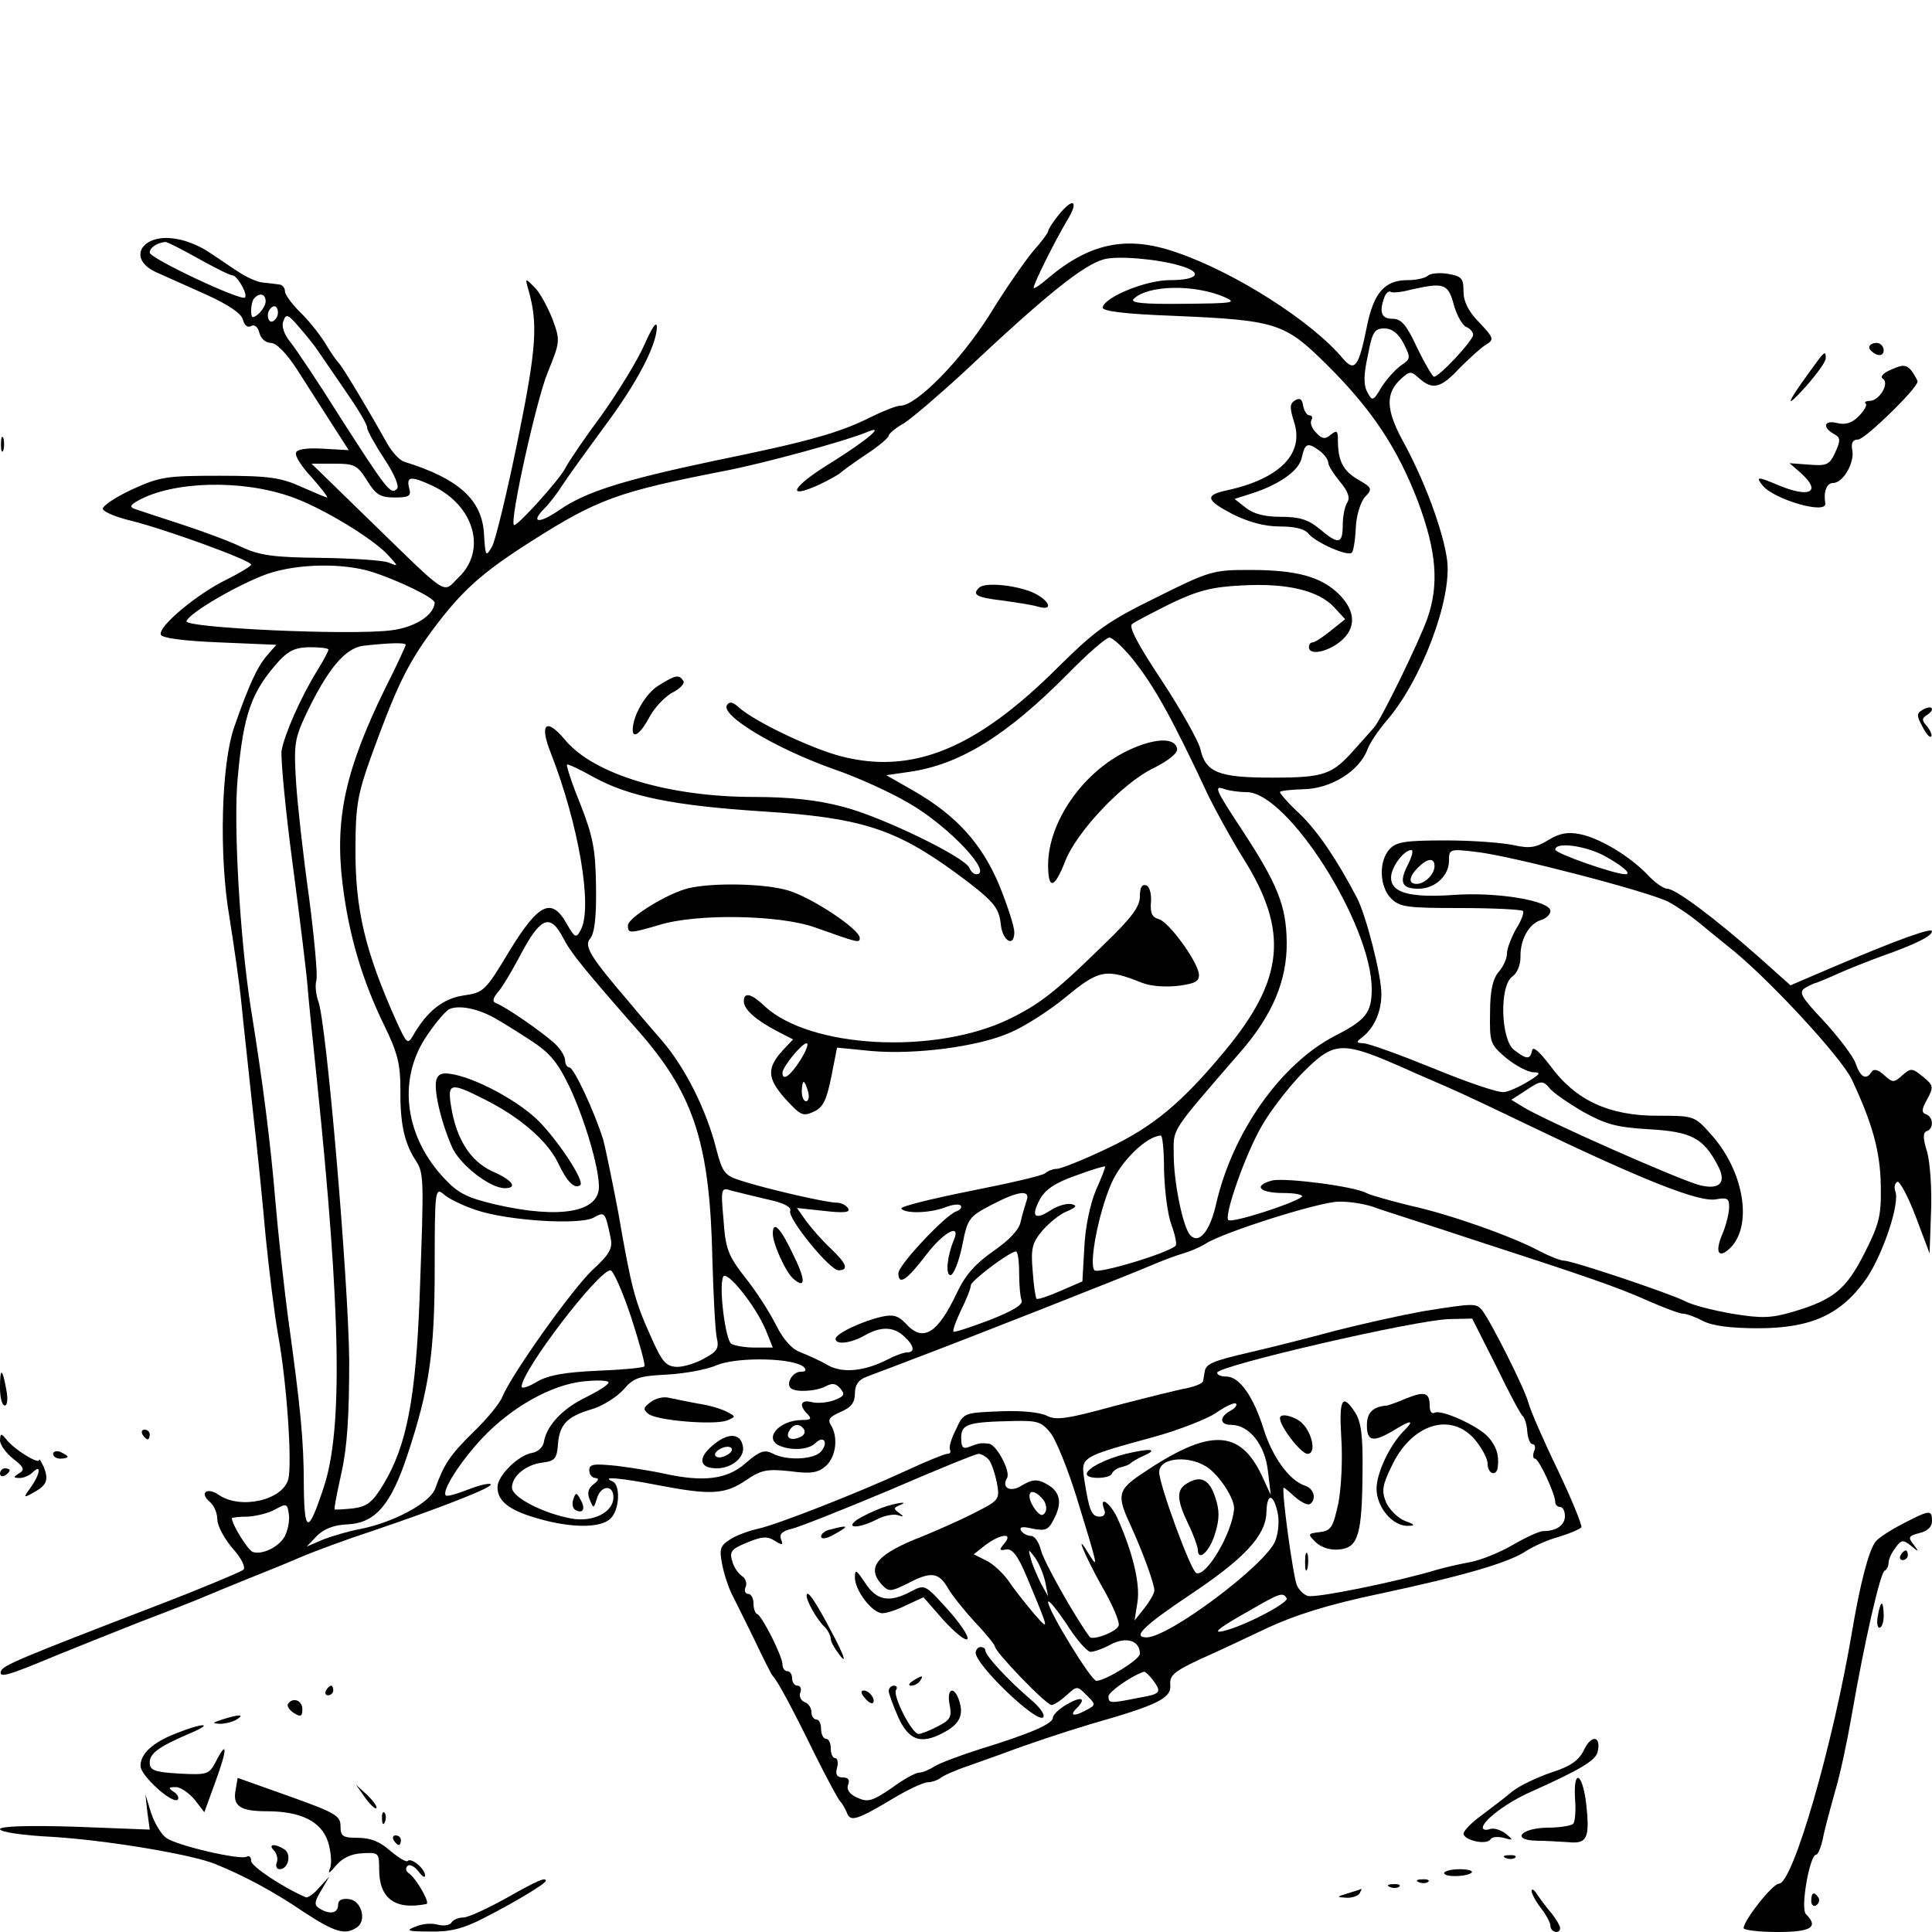<?xml version="1.0" standalone="no"?>
<!DOCTYPE svg PUBLIC "-//W3C//DTD SVG 20010904//EN"
 "http://www.w3.org/TR/2001/REC-SVG-20010904/DTD/svg10.dtd">
<svg version="1.0" xmlns="http://www.w3.org/2000/svg"
 width="400pt" height="400pt" viewBox="0 0 400 400"
 preserveAspectRatio="xMidYMid meet">
<g transform="translate(0,400) scale(0.1,-0.1)"
fill="#000000" stroke="none">
<path d="M2191 3554 c-12 -15 -21 -29 -21 -33 0 -3 -14 -22 -31 -41 -16 -19
-58 -79 -91 -133 -60 -95 -151 -187 -184 -187 -8 0 -36 -11 -62 -24 -64 -32
-127 -50 -323 -90 -189 -40 -266 -64 -321 -102 -42 -29 -61 -27 -31 3 10 10
27 32 37 48 11 17 50 71 86 120 69 92 110 171 110 209 -1 12 -11 -4 -26 -38
-14 -32 -54 -97 -88 -145 -35 -47 -69 -97 -76 -111 -14 -26 -101 -122 -106
-117 -9 9 47 261 70 316 26 64 26 66 10 110 -10 25 -26 55 -37 66 -20 20 -20
20 -13 -5 20 -70 17 -120 -22 -311 -22 -108 -46 -207 -53 -220 -13 -23 -14
-22 -17 26 -4 70 -52 114 -165 149 -10 3 -25 20 -35 37 -35 63 -95 164 -102
169 -3 3 -16 21 -27 40 -12 19 -35 48 -52 64 -17 17 -31 36 -31 43 0 7 -6 14
-12 14 -7 1 -22 3 -34 4 -11 1 -34 11 -50 22 -16 10 -43 29 -60 40 -17 12 -47
25 -67 28 -71 14 -106 -39 -45 -68 18 -8 65 -29 105 -47 46 -21 73 -39 76 -52
3 -12 10 -17 17 -13 7 4 14 -2 17 -14 3 -12 13 -21 24 -21 11 0 32 -21 54 -55
19 -30 51 -80 71 -111 l36 -56 -53 3 c-33 2 -54 -1 -56 -8 -3 -7 12 -30 33
-52 20 -23 34 -41 31 -41 -2 0 -26 10 -53 22 -42 19 -66 23 -169 23 -112 0
-124 -2 -183 -29 -34 -16 -61 -34 -59 -40 2 -6 28 -17 58 -24 69 -17 249 -82
249 -91 0 -3 -23 -17 -51 -31 -60 -29 -142 -97 -136 -114 2 -7 47 -13 121 -16
l118 -5 -19 -22 c-20 -23 -37 -59 -68 -148 -27 -77 -32 -266 -10 -394 9 -57
21 -138 25 -180 4 -42 15 -139 23 -216 9 -77 21 -196 27 -265 7 -69 18 -161
26 -205 18 -99 29 -264 21 -297 -11 -44 -99 -64 -144 -33 -25 17 -41 4 -18
-15 8 -7 15 -23 15 -36 0 -13 14 -39 31 -59 19 -21 28 -40 23 -45 -5 -4 -85
-38 -179 -74 -286 -110 -319 -124 -323 -136 -5 -15 15 -9 113 32 39 16 117 47
175 70 58 22 119 46 135 53 17 7 55 23 85 35 30 12 80 32 110 45 30 13 98 38
150 55 139 47 252 91 246 97 -3 3 -24 -2 -47 -11 -23 -9 -44 -15 -46 -12 -9 9
30 70 75 118 60 64 143 111 210 118 28 3 52 2 52 -2 0 -5 -21 -18 -47 -31 -48
-23 -82 -59 -87 -93 -2 -10 -12 -20 -24 -22 -28 -4 -72 -47 -72 -71 0 -29 24
-48 84 -65 69 -20 130 -20 150 0 19 18 21 70 4 77 -26 11 18 7 95 -8 109 -21
138 -19 181 10 32 22 44 24 92 19 44 -6 58 -3 74 11 21 19 26 60 10 85 -7 11
-2 17 21 27 21 9 29 19 29 38 0 17 7 28 23 34 12 5 56 21 97 37 86 32 460 179
505 199 17 7 41 16 55 20 14 4 35 13 46 20 37 24 237 87 275 87 19 1 51 -4 70
-10 18 -7 111 -36 204 -67 240 -78 302 -99 369 -129 32 -14 64 -26 71 -26 7 0
26 -7 41 -15 19 -10 58 -15 114 -15 111 0 173 29 225 104 34 51 69 155 59 180
-3 8 -1 16 4 19 4 4 22 -29 38 -71 l29 -77 3 85 c2 47 -2 103 -8 125 -9 28 -9
40 -1 43 15 5 14 29 -1 35 -10 3 -10 10 2 31 14 26 13 29 -9 47 -22 18 -25 18
-42 3 -18 -16 -20 -16 -38 0 -12 11 -21 14 -26 7 -11 -18 -23 -12 -33 17 -5
15 -35 54 -65 87 -49 52 -54 61 -39 70 9 5 19 10 22 10 3 1 23 9 45 19 22 10
63 26 90 36 71 25 105 42 105 52 0 8 -68 -16 -209 -76 l-84 -36 -65 58 c-89
79 -173 142 -190 142 -8 0 -26 13 -40 28 -37 39 -100 77 -141 85 -25 5 -42 2
-65 -12 -26 -16 -39 -18 -71 -11 -22 5 -85 10 -141 10 -85 0 -103 -3 -117 -18
-23 -25 -21 -78 3 -102 18 -18 33 -20 143 -20 68 0 126 -3 130 -6 3 -3 -3 -20
-14 -37 -10 -18 -19 -41 -19 -51 0 -11 -8 -28 -17 -38 -12 -14 -18 -38 -18
-84 -1 -63 0 -66 34 -95 20 -16 45 -29 56 -29 16 0 14 -4 -11 -19 -18 -11 -40
-21 -50 -22 -11 -2 -76 20 -146 49 -69 28 -135 52 -145 52 -16 1 -16 2 -2 13
24 19 39 52 39 89 0 40 -32 164 -51 200 -42 80 -81 137 -118 173 -23 21 -41
42 -41 45 0 3 22 5 49 6 56 1 115 37 132 82 5 14 23 40 39 59 72 82 137 253
126 334 -8 60 -47 165 -91 245 -36 66 -37 100 -4 130 18 16 20 16 37 1 28 -25
45 -21 84 21 20 20 44 42 54 48 18 11 17 14 -13 46 -23 23 -33 44 -33 65 0 27
-4 31 -32 36 -18 3 -37 1 -42 -4 -6 -5 -24 -9 -42 -9 -47 0 -70 -26 -84 -96
-17 -84 -25 -95 -50 -66 -63 76 -223 178 -343 219 -102 36 -179 21 -266 -52
-17 -15 -31 -24 -31 -21 0 9 43 95 69 139 26 42 13 50 -18 11z m-1781 -89 c34
-19 66 -35 71 -35 10 0 33 -40 26 -46 -7 -8 -197 81 -197 93 0 10 14 20 32 22
3 1 34 -15 68 -34z m2033 -15 c49 -14 38 -30 -21 -30 -49 0 -133 -34 -139 -56
-3 -8 42 -14 149 -18 211 -9 228 -15 314 -100 95 -94 148 -175 190 -285 38
-102 44 -171 19 -242 -18 -50 -95 -208 -110 -225 -5 -6 -24 -27 -41 -46 -46
-52 -62 -58 -171 -58 -111 0 -137 11 -148 60 -4 16 -39 79 -79 140 -50 75 -70
113 -62 118 6 5 43 24 81 43 57 27 85 34 148 37 93 5 157 -11 189 -45 l23 -25
-30 -24 c-16 -13 -33 -24 -37 -24 -5 0 -8 -4 -8 -10 0 -17 36 -11 64 11 34 27
34 63 -2 99 -37 36 -87 50 -185 50 -75 0 -83 -2 -193 -57 -100 -49 -125 -67
-202 -143 -170 -170 -302 -224 -450 -186 -62 16 -180 72 -213 102 -12 11 -19
12 -24 4 -13 -21 99 -89 220 -132 50 -17 120 -49 157 -71 82 -47 176 -147 139
-147 -5 0 -11 6 -14 13 -8 22 -183 107 -263 127 -53 14 -111 20 -183 20 -177
0 -332 47 -391 118 -39 47 -54 34 -30 -26 58 -148 88 -322 62 -368 -9 -17 -12
-16 -29 14 -31 55 -58 42 -119 -58 -49 -82 -53 -85 -94 -91 -42 -6 -76 -32
-106 -85 -10 -17 -13 -13 -33 31 -65 145 -86 232 -85 360 0 86 5 112 31 185
53 146 75 193 128 265 61 82 102 119 206 185 137 87 179 102 399 145 79 15
251 62 294 80 42 18 2 -16 -75 -64 -80 -49 -94 -77 -22 -44 21 10 40 21 43 24
3 3 26 20 53 38 26 17 47 35 47 39 0 4 14 16 32 26 17 11 72 58 123 105 169
159 247 222 290 234 27 8 111 1 158 -13z m92 -65 c27 -12 19 -13 -84 -14 -84
-1 -112 2 -104 10 29 29 125 31 188 4z m475 -16 c6 -22 18 -43 26 -46 7 -3 14
-10 14 -16 0 -12 -70 -87 -81 -87 -3 0 -19 27 -35 60 -22 48 -33 60 -51 60
-23 0 -28 14 -17 44 3 9 9 14 13 12 3 -3 22 -1 41 4 70 16 78 13 90 -31z
m-2460 7 c0 -7 -7 -19 -15 -26 -12 -10 -15 -9 -15 7 0 11 3 23 7 26 11 12 23
8 23 -7z m24 -31 c-4 -8 -10 -13 -15 -10 -4 3 -6 12 -3 20 4 8 10 13 15 10 4
-3 6 -12 3 -20z m84 -71 c7 -10 33 -48 57 -83 25 -36 45 -69 45 -76 0 -6 16
-35 35 -64 22 -33 32 -58 27 -63 -13 -13 -20 -4 -117 147 -45 72 -92 142 -104
157 -13 16 -19 33 -14 44 5 15 10 13 32 -13 14 -16 32 -38 39 -49z m2248 15
c15 -30 15 -32 -6 -46 -12 -9 -30 -29 -40 -45 -17 -29 -19 -29 -29 -10 -8 14
-8 36 1 76 9 49 14 56 34 56 16 0 29 -10 40 -31z m-2146 -284 c18 -29 27 -35
57 -35 30 0 35 3 30 20 -6 24 4 25 49 4 86 -41 112 -133 54 -189 -35 -34 -16
-46 -189 122 l-116 113 47 0 c42 0 48 -3 68 -35z m-156 -34 c63 -22 172 -88
202 -123 19 -21 19 -21 -1 -13 -11 5 -74 9 -140 10 -99 1 -128 5 -166 23 -25
12 -82 33 -125 47 -43 14 -86 28 -94 31 -12 4 -11 8 5 17 72 41 216 45 319 8z
m166 -155 c56 -18 130 -54 130 -64 -2 -26 -41 -51 -90 -57 -85 -11 -429 5
-424 19 7 18 109 77 168 98 62 21 155 23 216 4z m1573 -178 c46 -57 82 -121
160 -288 15 -30 46 -87 71 -127 95 -151 85 -251 -39 -400 -88 -106 -148 -156
-241 -200 -50 -24 -98 -43 -106 -43 -8 0 -18 -4 -24 -9 -5 -5 -75 -21 -156
-37 -80 -16 -144 -32 -142 -36 7 -11 58 -10 90 2 15 6 30 8 33 4 3 -4 -1 -9
-9 -12 -22 -7 -120 -111 -120 -128 0 -26 17 -15 56 36 37 49 74 69 59 33 -14
-33 -18 -73 -7 -73 6 0 17 27 24 60 11 57 14 61 60 85 57 30 83 33 73 8 -3
-10 -9 -29 -12 -43 -3 -16 -24 -38 -56 -60 -37 -26 -58 -49 -75 -85 -41 -87
-71 -105 -107 -65 -15 16 -26 19 -49 14 -40 -9 -96 -35 -96 -46 0 -13 32 -9
60 7 33 19 60 19 82 -2 21 -19 23 -33 6 -33 -7 0 -26 -7 -41 -15 -47 -24 -93
-29 -124 -11 -15 9 -40 20 -55 26 -18 6 -36 26 -52 58 -13 26 -42 71 -64 98
-34 44 -40 58 -44 118 -6 66 -5 68 16 61 11 -3 45 -11 74 -18 34 -7 51 -16 48
-24 -6 -15 82 -123 100 -123 22 0 17 14 -17 46 -17 16 -39 41 -50 56 l-19 27
56 -6 c42 -5 55 -3 50 5 -4 7 -15 12 -24 12 -21 0 -143 28 -196 45 -36 11 -40
17 -53 66 -20 80 -64 168 -112 224 -24 28 -53 61 -64 75 -84 98 -99 121 -85
137 9 11 13 45 12 107 -1 77 -6 103 -32 170 -18 44 -30 81 -28 83 1 2 27 -10
57 -27 72 -39 163 -58 349 -70 203 -13 274 -36 400 -128 77 -57 88 -70 92
-105 3 -35 28 -50 28 -17 0 12 -14 55 -31 97 -36 86 -89 145 -178 196 l-56 32
48 7 c104 15 200 74 327 202 41 42 80 76 87 76 6 0 27 -19 46 -42z m-1503 27
c0 -2 -18 -42 -41 -87 -84 -171 -106 -272 -90 -406 13 -108 41 -202 87 -296
27 -55 33 -80 33 -130 -1 -71 8 -111 30 -146 19 -29 19 -32 10 -280 -8 -216
-27 -313 -75 -393 -23 -38 -34 -46 -63 -50 -20 -2 -37 -3 -38 -2 -2 1 5 35 14
76 12 54 16 118 16 234 -2 168 -47 697 -64 742 -5 14 -7 33 -4 43 3 9 -4 86
-15 171 -12 85 -24 192 -27 239 -5 79 -3 91 21 142 44 92 80 136 118 141 53 6
88 7 88 2z m-160 -10 c0 -3 -10 -22 -23 -43 -34 -55 -68 -132 -74 -166 -2 -17
8 -123 23 -236 15 -113 29 -227 31 -255 2 -27 11 -113 19 -190 50 -483 54
-726 14 -845 -32 -97 -40 -96 -41 6 0 92 -7 162 -33 349 -8 61 -20 169 -26
240 -10 119 -25 239 -51 400 -22 140 -36 377 -27 473 12 134 28 180 87 245 19
20 34 27 63 27 21 0 38 -2 38 -5z m1901 -295 c85 0 259 -274 259 -408 0 -48
-12 -64 -75 -96 -113 -58 -213 -200 -247 -348 -13 -58 -36 -85 -54 -65 -15 17
-34 109 -34 168 0 54 -9 41 139 212 66 76 96 148 95 227 -1 75 -19 120 -94
234 -54 82 -58 91 -34 82 9 -3 29 -6 45 -6z m739 -131 c37 -20 60 -39 45 -39
-22 0 -145 43 -145 51 0 16 59 9 100 -12z m-405 -19 c-19 -37 -13 -50 22 -50
34 0 63 27 63 58 0 24 1 25 58 18 71 -8 355 -82 396 -103 17 -9 45 -28 62 -42
17 -14 44 -36 60 -49 77 -59 235 -229 258 -277 43 -92 59 -149 60 -221 1 -61
-3 -78 -34 -139 -38 -75 -64 -96 -148 -121 -45 -13 -64 -14 -125 -4 -40 7 -84
18 -98 26 -34 17 -234 84 -251 84 -7 0 -30 9 -51 20 -56 30 -185 76 -268 94
-40 10 -80 21 -90 26 -26 14 -168 32 -195 26 -41 -11 -26 -26 23 -26 26 0 43
-4 38 -8 -17 -14 -145 -55 -152 -48 -9 9 35 136 70 196 17 30 55 79 83 108 68
68 81 68 219 7 17 -8 53 -23 80 -35 28 -12 100 -46 160 -75 243 -117 363 -165
398 -158 23 4 27 2 27 -16 0 -12 -6 -37 -14 -56 -17 -40 -7 -53 19 -26 44 49
24 159 -43 233 -34 38 -35 38 -111 38 -100 0 -169 32 -221 103 -23 30 -36 42
-38 32 -4 -19 -11 -19 -37 1 -28 21 -31 133 -4 152 10 7 17 24 17 40 -1 36 17
69 42 77 11 3 20 12 20 19 0 21 -111 40 -202 33 -90 -6 -128 5 -128 36 0 21
26 57 42 57 5 0 1 -14 -7 -30z m55 -3 c0 -17 -20 -37 -37 -37 -18 0 -16 15 3
34 19 19 34 21 34 3z m-1804 -149 c16 -31 41 -62 163 -201 109 -127 141 -228
146 -467 2 -74 6 -146 9 -160 5 -21 1 -28 -25 -42 -17 -10 -43 -18 -57 -18
-23 1 -31 9 -55 64 -33 73 -40 100 -67 256 -12 63 -26 131 -31 150 -18 58 -61
150 -70 150 -5 0 -9 7 -9 15 0 8 -10 24 -22 35 -25 23 -103 77 -121 83 -8 3
-7 10 4 23 9 10 29 44 45 74 43 82 63 90 90 38z m-151 -161 c11 -5 45 -26 76
-46 47 -30 61 -46 88 -101 31 -66 61 -166 61 -207 0 -53 -81 -67 -213 -37 -59
14 -78 23 -106 53 -82 86 -98 202 -41 291 18 28 40 54 49 60 17 9 52 4 86 -13z
m2195 -152 c7 -8 37 -29 68 -47 47 -26 69 -32 136 -36 88 -5 113 -18 143 -76
18 -34 4 -50 -37 -40 -36 8 -326 136 -368 163 l-23 14 28 18 c34 23 37 23 53
4z m-800 -167 c1 -40 7 -91 15 -113 8 -21 12 -42 9 -44 -14 -15 -160 -59 -168
-51 -12 12 8 118 35 180 20 46 72 97 102 99 4 1 7 -32 7 -71z m-141 -42 c-12
-29 -22 -76 -24 -118 l-4 -71 -46 -20 c-25 -11 -47 -18 -49 -16 -2 2 -6 28 -8
58 -4 46 -1 58 20 83 14 16 37 35 51 40 20 9 22 12 9 15 -9 2 -28 -3 -43 -13
-33 -21 -41 -13 -22 23 11 20 31 34 74 49 32 12 59 20 61 19 1 -1 -7 -23 -19
-49z m-1284 -41 c63 -22 214 -32 244 -16 23 13 24 12 35 -41 5 -22 -1 -34 -38
-68 -42 -40 -166 -214 -186 -262 -5 -13 -31 -45 -59 -72 -50 -49 -62 -68 -80
-118 -11 -30 -88 -71 -157 -84 -22 -4 -55 -14 -74 -21 l-35 -15 21 22 c15 15
36 23 64 24 57 3 89 40 123 142 46 139 57 213 57 391 0 157 1 165 18 151 9 -9
40 -24 67 -33z m1125 -129 c0 -24 2 -50 5 -58 4 -9 -18 -22 -66 -41 -40 -15
-73 -26 -75 -24 -2 2 5 22 16 45 11 22 20 45 20 51 0 9 78 68 93 70 4 1 7 -19
7 -43z m-803 -94 c17 -53 30 -99 27 -101 -3 -3 -46 -7 -97 -9 -67 -3 -101 -9
-124 -22 -18 -11 -33 -16 -33 -11 0 33 159 241 184 241 6 -1 25 -44 43 -98z
m279 -27 l14 -35 -37 0 c-21 0 -43 4 -49 8 -12 8 -26 116 -17 138 6 17 67 -58
89 -111z m79 -76 c5 -6 3 -9 -7 -9 -17 0 -31 -24 -21 -34 10 -9 52 -7 73 4 13
7 21 6 30 -5 10 -12 8 -16 -13 -24 -14 -5 -34 -7 -46 -4 -23 6 -28 -6 -9 -25
9 -9 7 -12 -11 -12 -49 0 -82 -40 -45 -54 25 -10 59 -7 72 6 17 17 28 2 12
-17 -14 -17 -72 -20 -101 -4 -16 8 -26 5 -55 -20 -38 -34 -87 -40 -169 -22
-22 5 -66 12 -97 16 -49 5 -58 4 -58 -9 0 -9 6 -16 13 -16 8 -1 6 -5 -4 -13
-11 -8 -14 -18 -8 -32 8 -19 8 -19 15 3 8 27 34 29 34 2 0 -31 -42 -52 -87
-44 -59 11 -123 44 -123 64 0 24 29 48 64 52 24 3 29 8 31 36 3 43 19 59 69
74 22 6 52 25 66 40 22 26 33 29 90 32 36 2 83 10 105 20 43 17 160 15 180 -5z
m0 -129 c3 -6 -1 -13 -10 -16 -19 -8 -30 0 -20 15 8 14 22 14 30 1z m-1075
-220 c-12 -23 -48 -40 -67 -33 -10 4 -43 57 -43 70 0 1 15 3 33 3 17 1 43 7
57 15 23 13 25 12 28 -10 2 -13 -2 -33 -8 -45z"/>
<path d="M2681 3171 c-11 -7 -11 -15 -2 -44 22 -66 -29 -118 -138 -142 -47
-10 -45 -20 10 -49 34 -17 67 -26 99 -26 31 0 52 -5 60 -16 16 -18 81 -47 89
-38 3 3 7 26 8 51 1 26 10 54 19 64 16 17 15 19 -14 36 -31 18 -42 38 -42 82
0 19 -2 21 -15 11 -11 -10 -18 -9 -30 4 -9 9 -13 20 -10 26 3 5 2 10 -4 10 -5
0 -11 9 -13 20 -2 14 -7 17 -17 11z m52 -105 c9 -7 17 -18 17 -24 0 -6 11 -23
24 -39 17 -20 22 -34 15 -44 -5 -8 -9 -29 -9 -46 0 -40 -9 -41 -48 -8 -23 19
-41 25 -80 25 -34 0 -57 6 -73 19 l-23 18 25 8 c64 19 108 49 114 77 7 31 12
33 38 14z"/>
<path d="M2027 2783 c-15 -14 -5 -20 46 -26 28 -4 63 -9 76 -13 38 -11 20 19
-20 33 -38 13 -92 17 -102 6z"/>
<path d="M1364 2581 c-27 -16 -54 -63 -54 -92 0 -20 17 -7 35 27 10 19 32 42
47 50 16 8 26 19 23 24 -9 14 -16 13 -51 -9z"/>
<path d="M2335 2446 c-93 -44 -165 -148 -165 -237 0 -52 13 -49 35 7 23 61
120 164 184 194 31 16 50 31 48 40 -4 24 -48 22 -102 -4z"/>
<path d="M1425 2161 c-44 -11 -125 -61 -125 -77 0 -17 3 -17 65 1 77 24 249
21 322 -5 90 -32 93 -33 93 -22 0 18 -98 83 -147 98 -48 15 -157 17 -208 5z"/>
<path d="M2360 2144 c0 -21 -17 -44 -73 -98 -102 -100 -134 -125 -200 -157
-154 -73 -409 -59 -503 27 -28 27 -44 31 -44 11 0 -17 25 -39 69 -62 l33 -17
-20 -21 c-35 -38 -34 -59 3 -101 32 -35 37 -38 59 -28 20 9 27 23 37 72 l12
61 71 -7 c91 -8 222 9 287 38 29 12 81 45 116 74 69 57 83 59 158 29 18 -7 48
-9 75 -6 37 5 44 10 42 26 -6 30 -63 107 -83 112 -14 4 -18 13 -16 36 1 17 -3
32 -10 34 -9 3 -13 -5 -13 -23z m-703 -339 c-21 -33 -37 -44 -37 -26 0 12 40
61 50 61 5 0 -1 -16 -13 -35z m16 -65 c3 -11 1 -20 -4 -20 -5 0 -9 9 -9 20 0
11 2 20 4 20 2 0 6 -9 9 -20z"/>
<path d="M1600 1446 c0 -21 27 -81 43 -94 26 -22 25 -1 -2 53 -25 53 -41 69
-41 41z"/>
<path d="M904 1766 c-7 -18 7 -83 31 -139 15 -37 79 -87 110 -87 28 0 16 17
-26 35 -45 21 -74 66 -85 134 -8 49 -2 51 69 15 74 -37 131 -87 152 -131 19
-40 34 -55 46 -47 12 7 -51 101 -92 139 -43 39 -118 79 -167 90 -25 5 -33 3
-38 -9z"/>
<path d="M1347 1097 c-15 -11 -16 -15 -5 -24 16 -14 136 -24 163 -14 19 8 19
8 0 18 -11 6 -38 14 -60 17 -22 4 -49 10 -60 12 -11 3 -28 -1 -38 -9z"/>
<path d="M1475 1007 c-31 -26 -27 -47 9 -47 31 0 59 23 54 46 -5 28 -32 28
-63 1z m31 -19 c-10 -6 -20 -7 -24 -3 -9 8 20 25 31 18 5 -3 2 -10 -7 -15z"/>
<path d="M1187 896 c-3 -8 -2 -18 4 -22 16 -9 22 2 11 21 -8 15 -10 16 -15 1z"/>
<path d="M3870 3281 c0 -5 7 -11 15 -15 9 -3 15 0 15 9 0 8 -7 15 -15 15 -8 0
-15 -4 -15 -9z"/>
<path d="M3745 3228 c-48 -66 -50 -77 -6 -28 22 25 41 51 41 58 0 18 -2 16
-35 -30z"/>
<path d="M3916 3235 c-17 -7 -24 -15 -18 -19 15 -9 -7 -46 -27 -46 -8 0 -12
-3 -8 -6 3 -3 -4 -15 -15 -26 -14 -14 -27 -18 -44 -14 -27 7 -32 -8 -8 -22 15
-8 15 -13 4 -38 -12 -26 -17 -29 -54 -26 l-41 3 23 -20 c44 -39 20 -53 -45
-26 -45 19 -49 19 -33 -1 25 -29 133 -60 129 -36 -4 24 3 42 16 42 21 0 45 42
40 68 -3 15 1 22 12 22 14 0 123 106 123 120 0 3 -6 13 -12 22 -11 13 -18 14
-42 3z"/>
<path d="M2 3080 c0 -14 2 -19 5 -12 2 6 2 18 0 25 -3 6 -5 1 -5 -13z"/>
<path d="M3980 2530 c-12 -7 -12 -12 0 -34 7 -14 15 -24 18 -21 3 2 -1 12 -8
21 -12 13 -11 17 0 24 8 5 12 11 9 14 -2 3 -11 1 -19 -4z"/>
<path d="M2945 1285 c-44 -8 -125 -26 -180 -40 -55 -15 -135 -35 -178 -45 -78
-18 -91 -24 -93 -41 -1 -5 -2 -13 -3 -18 0 -5 -16 -11 -33 -15 -18 -3 -86 -20
-151 -37 -98 -27 -121 -30 -140 -20 -14 7 -52 11 -97 9 -75 -3 -75 -3 -91 -38
-10 -19 -15 -38 -12 -42 2 -5 0 -8 -6 -8 -5 0 -42 -15 -83 -34 -104 -48 -268
-112 -308 -121 -19 -4 -46 -14 -58 -22 -21 -13 -23 -20 -17 -51 4 -21 13 -48
20 -62 7 -14 28 -56 47 -95 18 -38 35 -72 38 -75 10 -10 41 -68 86 -160 26
-52 50 -97 54 -100 3 -3 9 -13 13 -22 7 -21 20 -17 97 29 30 18 62 33 71 33 8
0 19 4 25 8 5 5 32 17 59 26 28 10 59 21 70 25 50 19 125 44 185 62 137 39
165 53 163 80 -2 20 7 28 60 53 34 15 98 45 142 66 56 26 125 48 230 70 174
37 270 65 305 89 14 9 44 23 67 29 23 7 44 16 47 20 2 4 -20 58 -49 119 -30
62 -57 124 -61 140 -7 27 -77 167 -96 191 -12 14 -17 14 -123 -3z m152 -112
c26 -54 51 -101 55 -104 4 -3 9 -17 10 -32 1 -15 6 -27 11 -27 5 0 7 -7 3 -15
-3 -8 -2 -15 2 -15 8 0 42 -73 42 -90 0 -6 5 -10 10 -10 6 0 10 -9 10 -19 0
-19 -18 -31 -45 -31 -8 0 -36 -13 -62 -28 -27 -16 -67 -32 -88 -36 -22 -4 -53
-11 -70 -16 -83 -25 -255 -60 -268 -54 -9 3 -18 13 -22 22 -8 19 -33 202 -27
202 1 0 12 -9 24 -20 12 -10 25 -17 30 -14 14 9 9 32 -10 38 -33 11 -68 60
-86 118 -21 67 -50 108 -77 108 -10 0 -19 3 -19 8 0 14 413 110 482 111 l46 1
49 -97z m-550 -94 c-23 -13 -22 -29 2 -29 37 0 70 -41 76 -95 l6 -50 -19 41
c-46 96 -109 97 -249 2 -48 -32 -51 -44 -24 -102 27 -59 51 -125 51 -139 0 -6
-10 -23 -21 -37 l-20 -25 6 38 c6 38 -10 104 -42 175 -15 31 -38 47 -27 17 4
-9 0 -15 -9 -15 -17 0 -22 12 -32 76 -7 48 -9 47 144 89 51 14 110 37 129 50
20 14 38 22 41 19 3 -3 -2 -10 -12 -15z m-371 -47 c11 -15 35 -74 53 -132 43
-140 46 -151 27 -120 -33 55 -13 5 24 -62 23 -39 39 -77 36 -84 -5 -13 -54
-31 -60 -23 -33 45 -96 158 -101 180 -4 16 -13 29 -20 29 -8 0 -17 5 -21 11
-4 8 3 9 24 4 27 -5 33 -3 45 22 16 31 12 53 -12 68 -23 14 -33 13 -58 -2 -22
-13 -40 -3 -28 17 8 13 -22 70 -38 71 -17 2 -20 1 -39 -6 -14 -6 -18 -2 -18
18 0 29 14 33 110 35 49 1 57 -2 76 -26z m-129 -54 c6 -7 13 -29 17 -48 6 -35
5 -36 -46 -62 -29 -15 -77 -36 -106 -48 -96 -37 -119 -64 -87 -100 15 -16 18
-16 53 1 49 26 65 24 84 -8 9 -16 35 -48 57 -72 23 -24 41 -47 41 -50 0 -11
106 -121 117 -121 5 0 19 9 31 20 22 20 22 20 42 0 19 -19 19 -20 0 -30 -25
-14 -37 -13 -22 2 22 22 12 27 -18 10 -16 -9 -30 -22 -30 -28 0 -13 -46 -33
-150 -65 -41 -13 -84 -29 -95 -36 -11 -7 -25 -13 -32 -13 -7 0 -33 -14 -57
-32 -40 -27 -49 -30 -71 -20 -16 7 -23 17 -19 27 4 10 0 15 -11 15 -12 0 -16
6 -12 20 3 11 1 20 -4 20 -5 0 -9 9 -9 20 0 11 -4 20 -10 20 -5 0 -10 9 -10
20 0 11 -4 20 -10 20 -5 0 -10 7 -10 15 0 9 -6 18 -14 21 -8 3 -12 12 -9 20 3
8 0 14 -6 14 -6 0 -11 7 -11 15 0 8 -4 15 -10 15 -5 0 -10 6 -10 14 0 17 -42
100 -52 104 -5 2 -8 12 -8 23 0 10 -5 19 -11 19 -6 0 -9 7 -5 15 3 8 -1 18 -8
22 -7 5 -17 18 -20 31 -6 19 -2 25 30 38 31 13 42 14 58 4 16 -10 18 -9 13 3
-4 11 2 17 23 22 16 4 107 40 202 80 95 41 178 75 184 75 6 0 16 -6 21 -12z
m457 -19 c26 -21 53 -65 51 -84 -5 -51 -57 -139 -78 -132 -11 3 -77 183 -77
209 0 32 67 36 104 7z m-344 -64 c6 -8 8 -20 4 -26 -5 -9 -11 -7 -21 6 -23 33
-9 51 17 20z m485 -26 c4 -17 2 -43 -5 -60 -21 -50 -220 -199 -266 -199 -31 0
-6 24 91 89 111 74 156 122 157 170 1 40 14 40 23 0z m-566 -65 c-11 -13 -10
-15 4 -12 13 2 24 -12 43 -57 47 -113 48 -114 14 -75 -16 19 -40 49 -52 67
-13 18 -34 37 -48 43 l-24 12 24 19 c32 24 59 26 39 3z m85 -79 l6 -30 -14 25
c-7 14 -17 36 -21 50 -7 24 -6 24 8 5 8 -11 17 -33 21 -50z m500 -34 c5 -8
-76 -52 -124 -66 -35 -10 -20 3 48 41 62 36 68 38 76 25z m-406 -111 c7 0 27
7 43 16 32 16 59 7 59 -20 0 -12 -72 -56 -90 -56 -11 0 -100 146 -100 163 0 7
17 -14 38 -45 20 -32 43 -58 50 -58z m128 -57 c20 -27 18 -30 -28 -38 -60 -12
-63 -12 -63 3 0 9 48 43 74 51 2 0 10 -7 17 -16z"/>
<path d="M2912 1105 c-18 -8 -36 -14 -40 -15 -29 -2 -42 -14 -42 -41 0 -34 13
-36 58 -9 34 21 41 20 19 -2 -30 -30 -57 -88 -57 -120 0 -39 34 -79 66 -77 15
0 13 3 -7 10 -15 6 -32 23 -39 38 -10 24 -8 36 11 75 41 88 123 114 173 55 14
-17 26 -39 26 -50 0 -21 19 -27 21 -6 3 25 -3 42 -19 61 -21 24 -99 59 -112
51 -6 -3 -10 3 -10 14 0 28 -10 31 -48 16z"/>
<path d="M2777 1023 c3 -44 0 -103 -6 -135 -11 -50 -15 -57 -38 -60 -26 -3
-26 -4 -9 -21 12 -11 30 -17 49 -15 39 4 47 30 48 161 1 74 -3 103 -15 122
-27 42 -34 29 -29 -52z"/>
<path d="M2650 1064 c0 -18 44 -74 57 -74 20 0 9 48 -15 67 -18 13 -42 17 -42
7z"/>
<path d="M2702 765 c0 -16 2 -22 5 -12 2 9 2 23 0 30 -3 6 -5 -1 -5 -18z"/>
<path d="M2331 990 c-41 -10 -81 -30 -81 -42 0 -11 48 -10 52 1 2 5 10 11 18
13 8 2 17 5 20 8 3 3 16 11 30 17 29 13 11 15 -39 3z"/>
<path d="M1825 878 c-16 -6 -39 -17 -50 -24 -27 -19 3 -19 40 0 15 8 35 12 44
9 13 -4 13 -3 2 5 -11 8 -11 10 0 15 26 10 -6 6 -36 -5z"/>
<path d="M1718 833 c-10 -2 -18 -9 -18 -14 0 -6 10 -5 23 2 37 20 36 23 -5 12z"/>
<path d="M1770 734 c0 -27 36 -74 57 -74 8 0 31 7 50 17 l35 16 42 -48 c24
-26 46 -44 49 -38 3 5 -15 32 -41 61 -47 52 -47 52 -76 37 -45 -24 -71 -19
-95 18 -18 27 -21 29 -21 11z"/>
<path d="M1670 696 c0 -11 21 -49 37 -64 7 -7 13 -19 13 -25 0 -7 10 -23 21
-37 12 -14 5 5 -16 45 -36 69 -55 97 -55 81z"/>
<path d="M2020 578 c1 -26 123 -143 139 -134 6 4 -4 20 -27 39 -45 39 -92 89
-92 100 0 4 -4 7 -10 7 -5 0 -10 -6 -10 -12z"/>
<path d="M1890 520 c-9 -6 -10 -10 -3 -10 6 0 15 5 18 10 8 12 4 12 -15 0z"/>
<path d="M1840 499 c0 -5 9 -30 20 -55 23 -50 50 -57 101 -27 28 17 35 36 23
67 -11 27 -24 17 -18 -13 5 -25 2 -32 -24 -45 -17 -9 -35 -16 -40 -16 -14 0
-54 79 -47 91 4 5 1 9 -4 9 -6 0 -11 -5 -11 -11z"/>
<path d="M1790 485 c7 -9 15 -13 17 -11 7 7 -7 26 -19 26 -6 0 -6 -6 2 -15z"/>
<path d="M2458 929 c-23 -13 -22 -34 2 -84 11 -22 19 -46 20 -53 0 -27 25 -4
36 34 9 29 9 48 0 74 -12 37 -30 46 -58 29z"/>
<path d="M0 1127 c0 -20 4 -37 10 -37 5 0 7 14 3 33 -8 45 -13 47 -13 4z"/>
<path d="M295 1030 c3 -5 8 -10 11 -10 2 0 4 5 4 10 0 6 -5 10 -11 10 -5 0 -7
-4 -4 -10z"/>
<path d="M0 1018 c0 -9 12 -26 27 -38 22 -17 25 -23 13 -30 -13 -8 -13 -10 1
-10 8 0 20 5 27 12 18 18 15 -4 -4 -31 -16 -22 -16 -23 4 -12 29 16 33 26 23
53 -6 12 -10 20 -10 15 -1 -9 -52 22 -68 43 -11 13 -12 13 -13 -2z"/>
<path d="M110 990 c0 -6 7 -10 15 -10 8 0 15 2 15 4 0 2 -7 6 -15 10 -8 3 -15
1 -15 -4z"/>
<path d="M0 949 c0 -5 5 -7 10 -4 5 3 10 8 10 11 0 2 -4 4 -10 4 -5 0 -10 -5
-10 -11z"/>
<path d="M3939 845 c-25 -13 -50 -29 -56 -37 -14 -18 -32 -88 -48 -183 -40
-238 -123 -525 -152 -525 -13 0 -73 -76 -73 -92 0 -4 32 -8 70 -8 70 0 86 10
59 37 -12 12 8 123 21 123 4 0 10 15 14 33 3 17 15 61 25 97 11 36 26 108 35
160 26 150 59 295 68 298 4 2 8 9 8 16 0 7 6 21 14 31 12 17 16 18 32 5 17
-14 18 -14 6 2 -12 15 -11 18 12 24 17 4 26 13 26 25 0 24 -5 23 -61 -6z"/>
<path d="M3935 780 c-3 -5 -1 -10 4 -10 6 0 11 5 11 10 0 6 -2 10 -4 10 -3 0
-8 -4 -11 -10z"/>
<path d="M3888 655 c-3 -14 -1 -25 3 -25 5 0 9 11 9 25 0 14 -2 25 -4 25 -2 0
-6 -11 -8 -25z"/>
<path d="M675 500 c-3 -5 -1 -10 4 -10 6 0 11 5 11 10 0 6 -2 10 -4 10 -3 0
-8 -4 -11 -10z"/>
<path d="M596 472 c-2 -4 3 -13 13 -19 13 -8 17 -7 17 8 0 19 -20 26 -30 11z"/>
<path d="M460 440 c-21 -7 -21 -8 -5 -9 11 0 27 4 35 9 18 11 5 11 -30 0z"/>
<path d="M364 411 c-49 -19 -74 -43 -73 -68 1 -20 66 -79 77 -69 3 4 0 11 -8
16 -12 8 -12 10 4 10 10 0 27 -12 39 -26 l20 -26 23 63 c25 68 25 89 1 42 -14
-27 -18 -28 -76 -25 -52 3 -61 7 -61 23 0 19 19 33 85 61 51 22 23 21 -31 -1z"/>
<path d="M3280 378 c-11 -23 -28 -35 -69 -48 -29 -10 -65 -27 -80 -39 -14 -12
-43 -34 -63 -49 -21 -15 -37 -32 -38 -38 0 -14 48 -25 56 -12 3 5 15 6 27 3
21 -6 21 -5 4 9 -11 8 -25 12 -33 9 -8 -3 -14 -1 -14 3 0 15 51 53 99 74 105
47 136 66 139 84 7 32 -13 35 -28 4z"/>
<path d="M488 295 c-7 -34 9 -45 64 -45 71 0 113 -21 127 -63 6 -18 8 -43 5
-53 -6 -15 -3 -14 12 4 13 15 31 24 54 25 34 2 35 1 35 -33 0 -61 33 -85 98
-72 8 2 -21 53 -37 64 -6 4 -7 11 -2 15 4 4 14 -1 22 -11 8 -11 14 -15 14 -9
0 14 -29 38 -36 30 -3 -3 -19 7 -36 21 -21 19 -41 27 -67 27 -31 0 -36 3 -36
24 0 22 -11 28 -106 62 l-107 38 -4 -24z"/>
<path d="M3261 275 c2 -24 0 -47 -4 -51 -4 -4 -28 -8 -54 -8 -55 -1 -75 -26
-21 -27 18 0 47 -2 65 -3 39 -4 45 8 37 80 -8 65 -27 73 -23 9z"/>
<path d="M756 278 c10 -14 21 -24 23 -22 3 3 -6 15 -18 27 l-24 22 19 -27z"/>
<path d="M305 249 l5 -37 -155 6 c-99 3 -155 1 -155 -5 0 -6 47 -13 108 -16
113 -7 287 -36 337 -56 57 -23 120 -56 183 -99 64 -42 86 -49 110 -33 22 13
11 56 -15 59 -16 2 -23 -2 -23 -12 0 -17 -17 -21 -39 -7 -11 7 -10 14 4 37
l17 29 -21 -23 c-11 -13 -24 -22 -28 -20 -47 20 -113 64 -113 75 0 8 -4 12 -9
9 -12 -8 -146 23 -167 39 -10 7 -24 30 -31 51 l-12 39 4 -36z"/>
<path d="M791 234 c0 -11 3 -14 6 -6 3 7 2 16 -1 19 -3 4 -6 -2 -5 -13z"/>
<path d="M815 190 c3 -5 8 -10 11 -10 2 0 4 5 4 10 0 6 -5 10 -11 10 -5 0 -7
-4 -4 -10z"/>
<path d="M567 169 c6 -6 9 -18 6 -25 -3 -8 0 -14 6 -14 18 0 25 31 10 41 -20
13 -35 11 -22 -2z"/>
<path d="M3118 153 c7 -3 16 -2 19 1 4 3 -2 6 -13 5 -11 0 -14 -3 -6 -6z"/>
<path d="M2990 122 c0 -9 47 -8 57 1 3 4 -8 7 -25 7 -18 0 -32 -4 -32 -8z"/>
<path d="M1046 69 c-38 -21 -77 -39 -87 -39 -10 0 -21 -5 -24 -10 -3 -6 -16
-8 -28 -5 -13 4 -34 2 -47 -4 -21 -8 -17 -10 30 -10 42 -1 69 6 110 27 63 32
130 72 130 78 0 8 -17 1 -84 -37z"/>
<path d="M2938 103 c7 -3 16 -2 19 1 4 3 -2 6 -13 5 -11 0 -14 -3 -6 -6z"/>
<path d="M2878 93 c7 -3 16 -2 19 1 4 3 -2 6 -13 5 -11 0 -14 -3 -6 -6z"/>
<path d="M2790 80 c-23 -7 -23 -8 -3 -9 12 -1 25 4 28 9 3 6 5 10 3 9 -2 -1
-14 -5 -28 -9z"/>
<path d="M3171 85 c0 -5 8 -21 19 -35 11 -14 20 -31 20 -37 0 -14 20 -18 20
-5 0 5 -8 18 -17 30 -10 11 -23 29 -30 39 -6 10 -12 14 -12 8z"/>
<path d="M3750 64 c0 -8 5 -12 10 -9 6 4 8 11 5 16 -9 14 -15 11 -15 -7z"/>
</g>
</svg>
